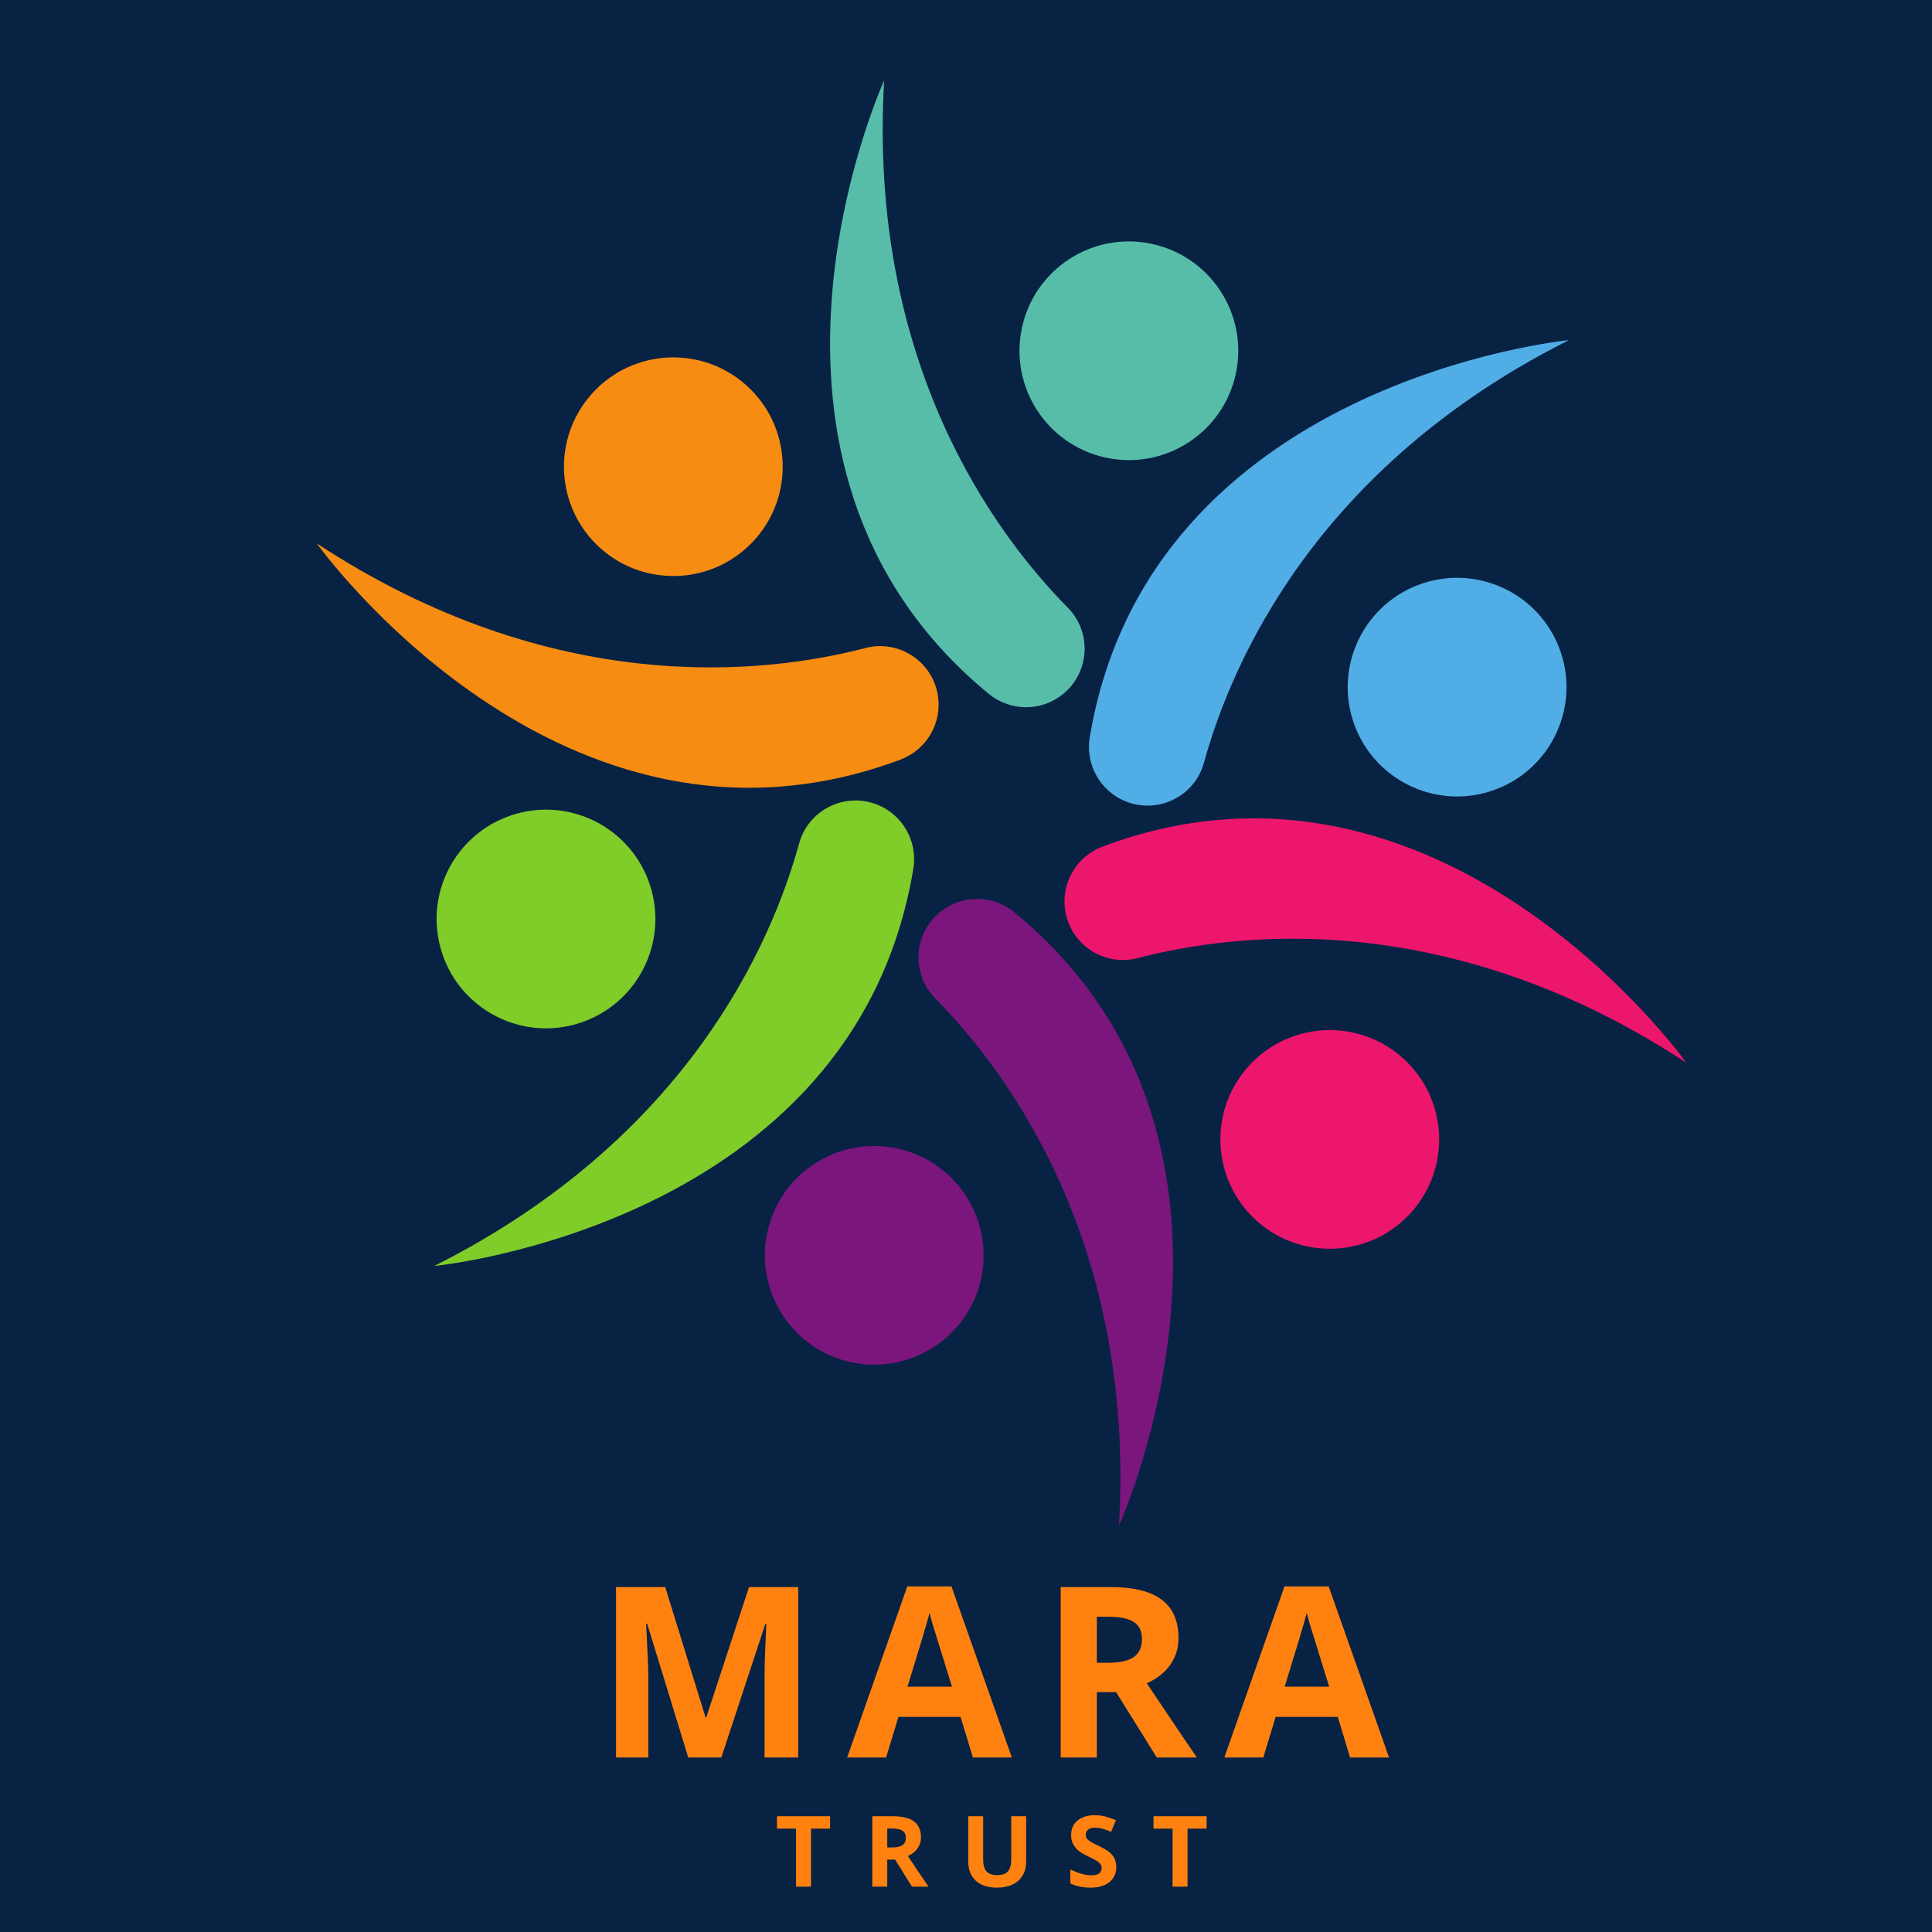 <svg xmlns="http://www.w3.org/2000/svg" xmlns:xlink="http://www.w3.org/1999/xlink" width="500" zoomAndPan="magnify" viewBox="0 0 375 375" height="500" preserveAspectRatio="xMidYMid meet" version="1.0"><defs><g/><clipPath id="bea96abfe9"><path d="M 206 158 L 327.523 158 L 327.523 207 L 206 207 Z M 206 158 " clip-rule="nonzero"/></clipPath><clipPath id="1cdd264837"><path d="M 178 174 L 228 174 L 228 296.125 L 178 296.125 Z M 178 174 " clip-rule="nonzero"/></clipPath><clipPath id="980da7562f"><path d="M 61.273 105 L 183 105 L 183 153 L 61.273 153 Z M 61.273 105 " clip-rule="nonzero"/></clipPath><clipPath id="2e34e0d078"><path d="M 161 15.625 L 211 15.625 L 211 138 L 161 138 Z M 161 15.625 " clip-rule="nonzero"/></clipPath></defs><rect x="-37.5" width="450" fill="#ffffff" y="-37.5" height="450" fill-opacity="1"/><rect x="-37.5" width="450" fill="#082244" y="-37.5" height="450" fill-opacity="1"/><g clip-path="url(#bea96abfe9)"><path fill="#ed166d" d="M 327.312 206.27 C 327.312 206.27 279.836 139.695 214.043 164.305 C 209.012 166.188 205.957 171.301 206.734 176.617 C 207.715 183.297 214.281 187.676 220.82 185.969 C 240.387 180.867 281.418 176.137 327.312 206.27 " fill-opacity="1" fill-rule="nonzero"/></g><path fill="#51ade5" d="M 303 126.77 C 306.648 137.906 300.57 149.895 289.43 153.539 C 278.285 157.188 266.293 151.113 262.645 139.977 C 258.996 128.836 265.074 116.852 276.215 113.203 C 287.359 109.559 299.352 115.633 303 126.77 " fill-opacity="1" fill-rule="nonzero"/><g clip-path="url(#1cdd264837)"><path fill="#7b167d" d="M 217.191 296.125 C 217.191 296.125 251.133 221.738 196.918 177.094 C 192.77 173.68 186.809 173.59 182.598 176.922 C 177.297 181.113 176.789 188.984 181.535 193.793 C 195.738 208.18 220.352 241.332 217.191 296.125 " fill-opacity="1" fill-rule="nonzero"/></g><path fill="#ed166d" d="M 273.918 235.328 C 266.094 244.055 252.668 244.789 243.938 236.965 C 235.203 229.141 234.473 215.727 242.301 206.996 C 250.125 198.273 263.547 197.535 272.277 205.359 C 281.012 213.184 281.742 226.598 273.918 235.328 " fill-opacity="1" fill-rule="nonzero"/><path fill="#80cc28" d="M 84.277 245.727 C 84.277 245.727 165.703 237.918 177.273 168.664 C 178.16 163.367 175.258 158.164 170.262 156.18 C 163.977 153.688 156.906 157.188 155.113 163.699 C 149.75 183.184 133.336 221.07 84.277 245.727 " fill-opacity="1" fill-rule="nonzero"/><path fill="#7b167d" d="M 165.32 264.43 C 153.844 262.023 146.496 250.77 148.91 239.297 C 151.32 227.832 162.578 220.488 174.055 222.898 C 185.527 225.309 192.875 236.562 190.465 248.031 C 188.051 259.5 176.793 266.84 165.32 264.43 " fill-opacity="1" fill-rule="nonzero"/><g clip-path="url(#980da7562f)"><path fill="#f68c11" d="M 61.488 105.477 C 61.488 105.477 108.965 172.055 174.758 147.445 C 179.789 145.562 182.844 140.445 182.066 135.133 C 181.082 128.449 174.52 124.074 167.98 125.781 C 148.414 130.879 107.383 135.613 61.488 105.477 " fill-opacity="1" fill-rule="nonzero"/></g><path fill="#80cc28" d="M 85.801 184.98 C 82.152 173.844 88.227 161.855 99.371 158.211 C 110.516 154.562 122.508 160.637 126.156 171.773 C 129.801 182.914 123.727 194.898 112.582 198.543 C 101.441 202.191 89.449 196.117 85.801 184.98 " fill-opacity="1" fill-rule="nonzero"/><path fill="#f68c11" d="M 114.883 76.422 C 122.707 67.695 136.133 66.961 144.863 74.785 C 153.594 82.605 154.328 96.023 146.5 104.75 C 138.676 113.477 125.254 114.211 116.523 106.391 C 107.789 98.566 107.059 85.152 114.883 76.422 " fill-opacity="1" fill-rule="nonzero"/><g clip-path="url(#2e34e0d078)"><path fill="#57bda9" d="M 171.609 15.625 C 171.609 15.625 137.668 90.012 191.883 134.656 C 196.031 138.07 201.992 138.16 206.203 134.828 C 211.504 130.637 212.012 122.766 207.266 117.957 C 193.062 103.57 168.449 70.418 171.609 15.625 " fill-opacity="1" fill-rule="nonzero"/></g><path fill="#51ade5" d="M 211.523 143.086 C 210.641 148.383 213.543 153.586 218.539 155.566 C 224.82 158.059 231.895 154.562 233.684 148.051 C 239.051 128.566 255.465 90.68 304.523 66.02 C 304.523 66.02 223.098 73.832 211.523 143.086 " fill-opacity="1" fill-rule="nonzero"/><path fill="#57bda9" d="M 223.48 47.316 C 212.008 44.906 200.75 52.25 198.336 63.719 C 195.926 75.188 203.273 86.438 214.746 88.852 C 226.223 91.262 237.48 83.918 239.891 72.449 C 242.305 60.98 234.957 49.727 223.48 47.316 " fill-opacity="1" fill-rule="nonzero"/><g fill="#ff8210" fill-opacity="1"><g transform="translate(115.416, 341.127)"><g><path d="M 18.172 0 L 10.203 -25.953 L 10 -25.953 C 10.281 -20.672 10.422 -17.145 10.422 -15.375 L 10.422 0 L 4.156 0 L 4.156 -33.078 L 13.703 -33.078 L 21.531 -7.781 L 21.672 -7.781 L 29.969 -33.078 L 39.516 -33.078 L 39.516 0 L 32.984 0 L 32.984 -15.656 C 32.984 -16.395 32.992 -17.242 33.016 -18.203 C 33.035 -19.172 33.141 -21.738 33.328 -25.906 L 33.125 -25.906 L 24.594 0 Z M 18.172 0 "/></g></g></g><g fill="#ff8210" fill-opacity="1"><g transform="translate(164.432, 341.127)"><g><path d="M 24.406 0 L 22.016 -7.875 L 9.953 -7.875 L 7.562 0 L 0 0 L 11.672 -33.203 L 20.25 -33.203 L 31.969 0 Z M 20.344 -13.75 C 18.125 -20.883 16.875 -24.922 16.594 -25.859 C 16.312 -26.797 16.113 -27.535 16 -28.078 C 15.5 -26.141 14.07 -21.363 11.719 -13.75 Z M 20.344 -13.75 "/></g></g></g><g fill="#ff8210" fill-opacity="1"><g transform="translate(201.729, 341.127)"><g><path d="M 11.172 -18.391 L 13.438 -18.391 C 15.656 -18.391 17.289 -18.758 18.344 -19.5 C 19.395 -20.238 19.922 -21.398 19.922 -22.984 C 19.922 -24.547 19.379 -25.66 18.297 -26.328 C 17.223 -26.992 15.555 -27.328 13.297 -27.328 L 11.172 -27.328 Z M 11.172 -12.688 L 11.172 0 L 4.156 0 L 4.156 -33.078 L 13.797 -33.078 C 18.297 -33.078 21.625 -32.254 23.781 -30.609 C 25.938 -28.973 27.016 -26.492 27.016 -23.172 C 27.016 -21.223 26.477 -19.488 25.406 -17.969 C 24.332 -16.457 22.816 -15.27 20.859 -14.406 C 25.836 -6.969 29.078 -2.164 30.578 0 L 22.797 0 L 14.906 -12.688 Z M 11.172 -12.688 "/></g></g></g><g fill="#ff8210" fill-opacity="1"><g transform="translate(237.646, 341.127)"><g><path d="M 24.406 0 L 22.016 -7.875 L 9.953 -7.875 L 7.562 0 L 0 0 L 11.672 -33.203 L 20.25 -33.203 L 31.969 0 Z M 20.344 -13.75 C 18.125 -20.883 16.875 -24.922 16.594 -25.859 C 16.312 -26.797 16.113 -27.535 16 -28.078 C 15.5 -26.141 14.07 -21.363 11.719 -13.75 Z M 20.344 -13.75 "/></g></g></g><g fill="#ff8210" fill-opacity="1"><g transform="translate(150.418, 366.203)"><g><path d="M 7 0 L 4.094 0 L 4.094 -11.266 L 0.391 -11.266 L 0.391 -13.672 L 10.703 -13.672 L 10.703 -11.266 L 7 -11.266 Z M 7 0 "/></g></g></g><g fill="#ff8210" fill-opacity="1"><g transform="translate(167.59, 366.203)"><g><path d="M 4.625 -7.609 L 5.562 -7.609 C 6.477 -7.609 7.148 -7.758 7.578 -8.062 C 8.016 -8.363 8.234 -8.844 8.234 -9.5 C 8.234 -10.145 8.008 -10.602 7.562 -10.875 C 7.125 -11.156 6.438 -11.297 5.5 -11.297 L 4.625 -11.297 Z M 4.625 -5.25 L 4.625 0 L 1.719 0 L 1.719 -13.672 L 5.703 -13.672 C 7.566 -13.672 8.941 -13.332 9.828 -12.656 C 10.723 -11.977 11.172 -10.953 11.172 -9.578 C 11.172 -8.773 10.945 -8.055 10.5 -7.422 C 10.062 -6.797 9.438 -6.305 8.625 -5.953 C 10.676 -2.879 12.016 -0.895 12.641 0 L 9.422 0 L 6.156 -5.25 Z M 4.625 -5.25 "/></g></g></g><g fill="#ff8210" fill-opacity="1"><g transform="translate(186.314, 366.203)"><g><path d="M 12.859 -13.672 L 12.859 -4.828 C 12.859 -3.816 12.629 -2.93 12.172 -2.172 C 11.723 -1.41 11.07 -0.828 10.219 -0.422 C 9.363 -0.016 8.352 0.188 7.188 0.188 C 5.426 0.188 4.055 -0.258 3.078 -1.156 C 2.109 -2.062 1.625 -3.297 1.625 -4.859 L 1.625 -13.672 L 4.516 -13.672 L 4.516 -5.297 C 4.516 -4.242 4.727 -3.473 5.156 -2.984 C 5.582 -2.492 6.285 -2.25 7.266 -2.25 C 8.211 -2.25 8.898 -2.492 9.328 -2.984 C 9.754 -3.484 9.969 -4.266 9.969 -5.328 L 9.969 -13.672 Z M 12.859 -13.672 "/></g></g></g><g fill="#ff8210" fill-opacity="1"><g transform="translate(206.872, 366.203)"><g><path d="M 9.797 -3.797 C 9.797 -2.566 9.348 -1.594 8.453 -0.875 C 7.566 -0.164 6.332 0.188 4.75 0.188 C 3.289 0.188 2 -0.086 0.875 -0.641 L 0.875 -3.328 C 1.801 -2.922 2.582 -2.629 3.219 -2.453 C 3.863 -2.285 4.445 -2.203 4.969 -2.203 C 5.613 -2.203 6.102 -2.32 6.438 -2.562 C 6.781 -2.812 6.953 -3.176 6.953 -3.656 C 6.953 -3.926 6.875 -4.164 6.719 -4.375 C 6.57 -4.582 6.352 -4.781 6.062 -4.969 C 5.77 -5.164 5.18 -5.477 4.297 -5.906 C 3.461 -6.289 2.832 -6.664 2.406 -7.031 C 1.988 -7.395 1.656 -7.816 1.406 -8.297 C 1.156 -8.773 1.031 -9.336 1.031 -9.984 C 1.031 -11.191 1.441 -12.141 2.266 -12.828 C 3.086 -13.523 4.223 -13.875 5.672 -13.875 C 6.379 -13.875 7.055 -13.785 7.703 -13.609 C 8.348 -13.441 9.023 -13.207 9.734 -12.906 L 8.797 -10.656 C 8.066 -10.957 7.461 -11.164 6.984 -11.281 C 6.504 -11.395 6.035 -11.453 5.578 -11.453 C 5.023 -11.453 4.602 -11.32 4.312 -11.062 C 4.02 -10.812 3.875 -10.484 3.875 -10.078 C 3.875 -9.816 3.93 -9.594 4.047 -9.406 C 4.172 -9.219 4.359 -9.035 4.609 -8.859 C 4.867 -8.68 5.484 -8.359 6.453 -7.891 C 7.734 -7.285 8.609 -6.676 9.078 -6.062 C 9.555 -5.445 9.797 -4.691 9.797 -3.797 Z M 9.797 -3.797 "/></g></g></g><g fill="#ff8210" fill-opacity="1"><g transform="translate(223.501, 366.203)"><g><path d="M 7 0 L 4.094 0 L 4.094 -11.266 L 0.391 -11.266 L 0.391 -13.672 L 10.703 -13.672 L 10.703 -11.266 L 7 -11.266 Z M 7 0 "/></g></g></g></svg>